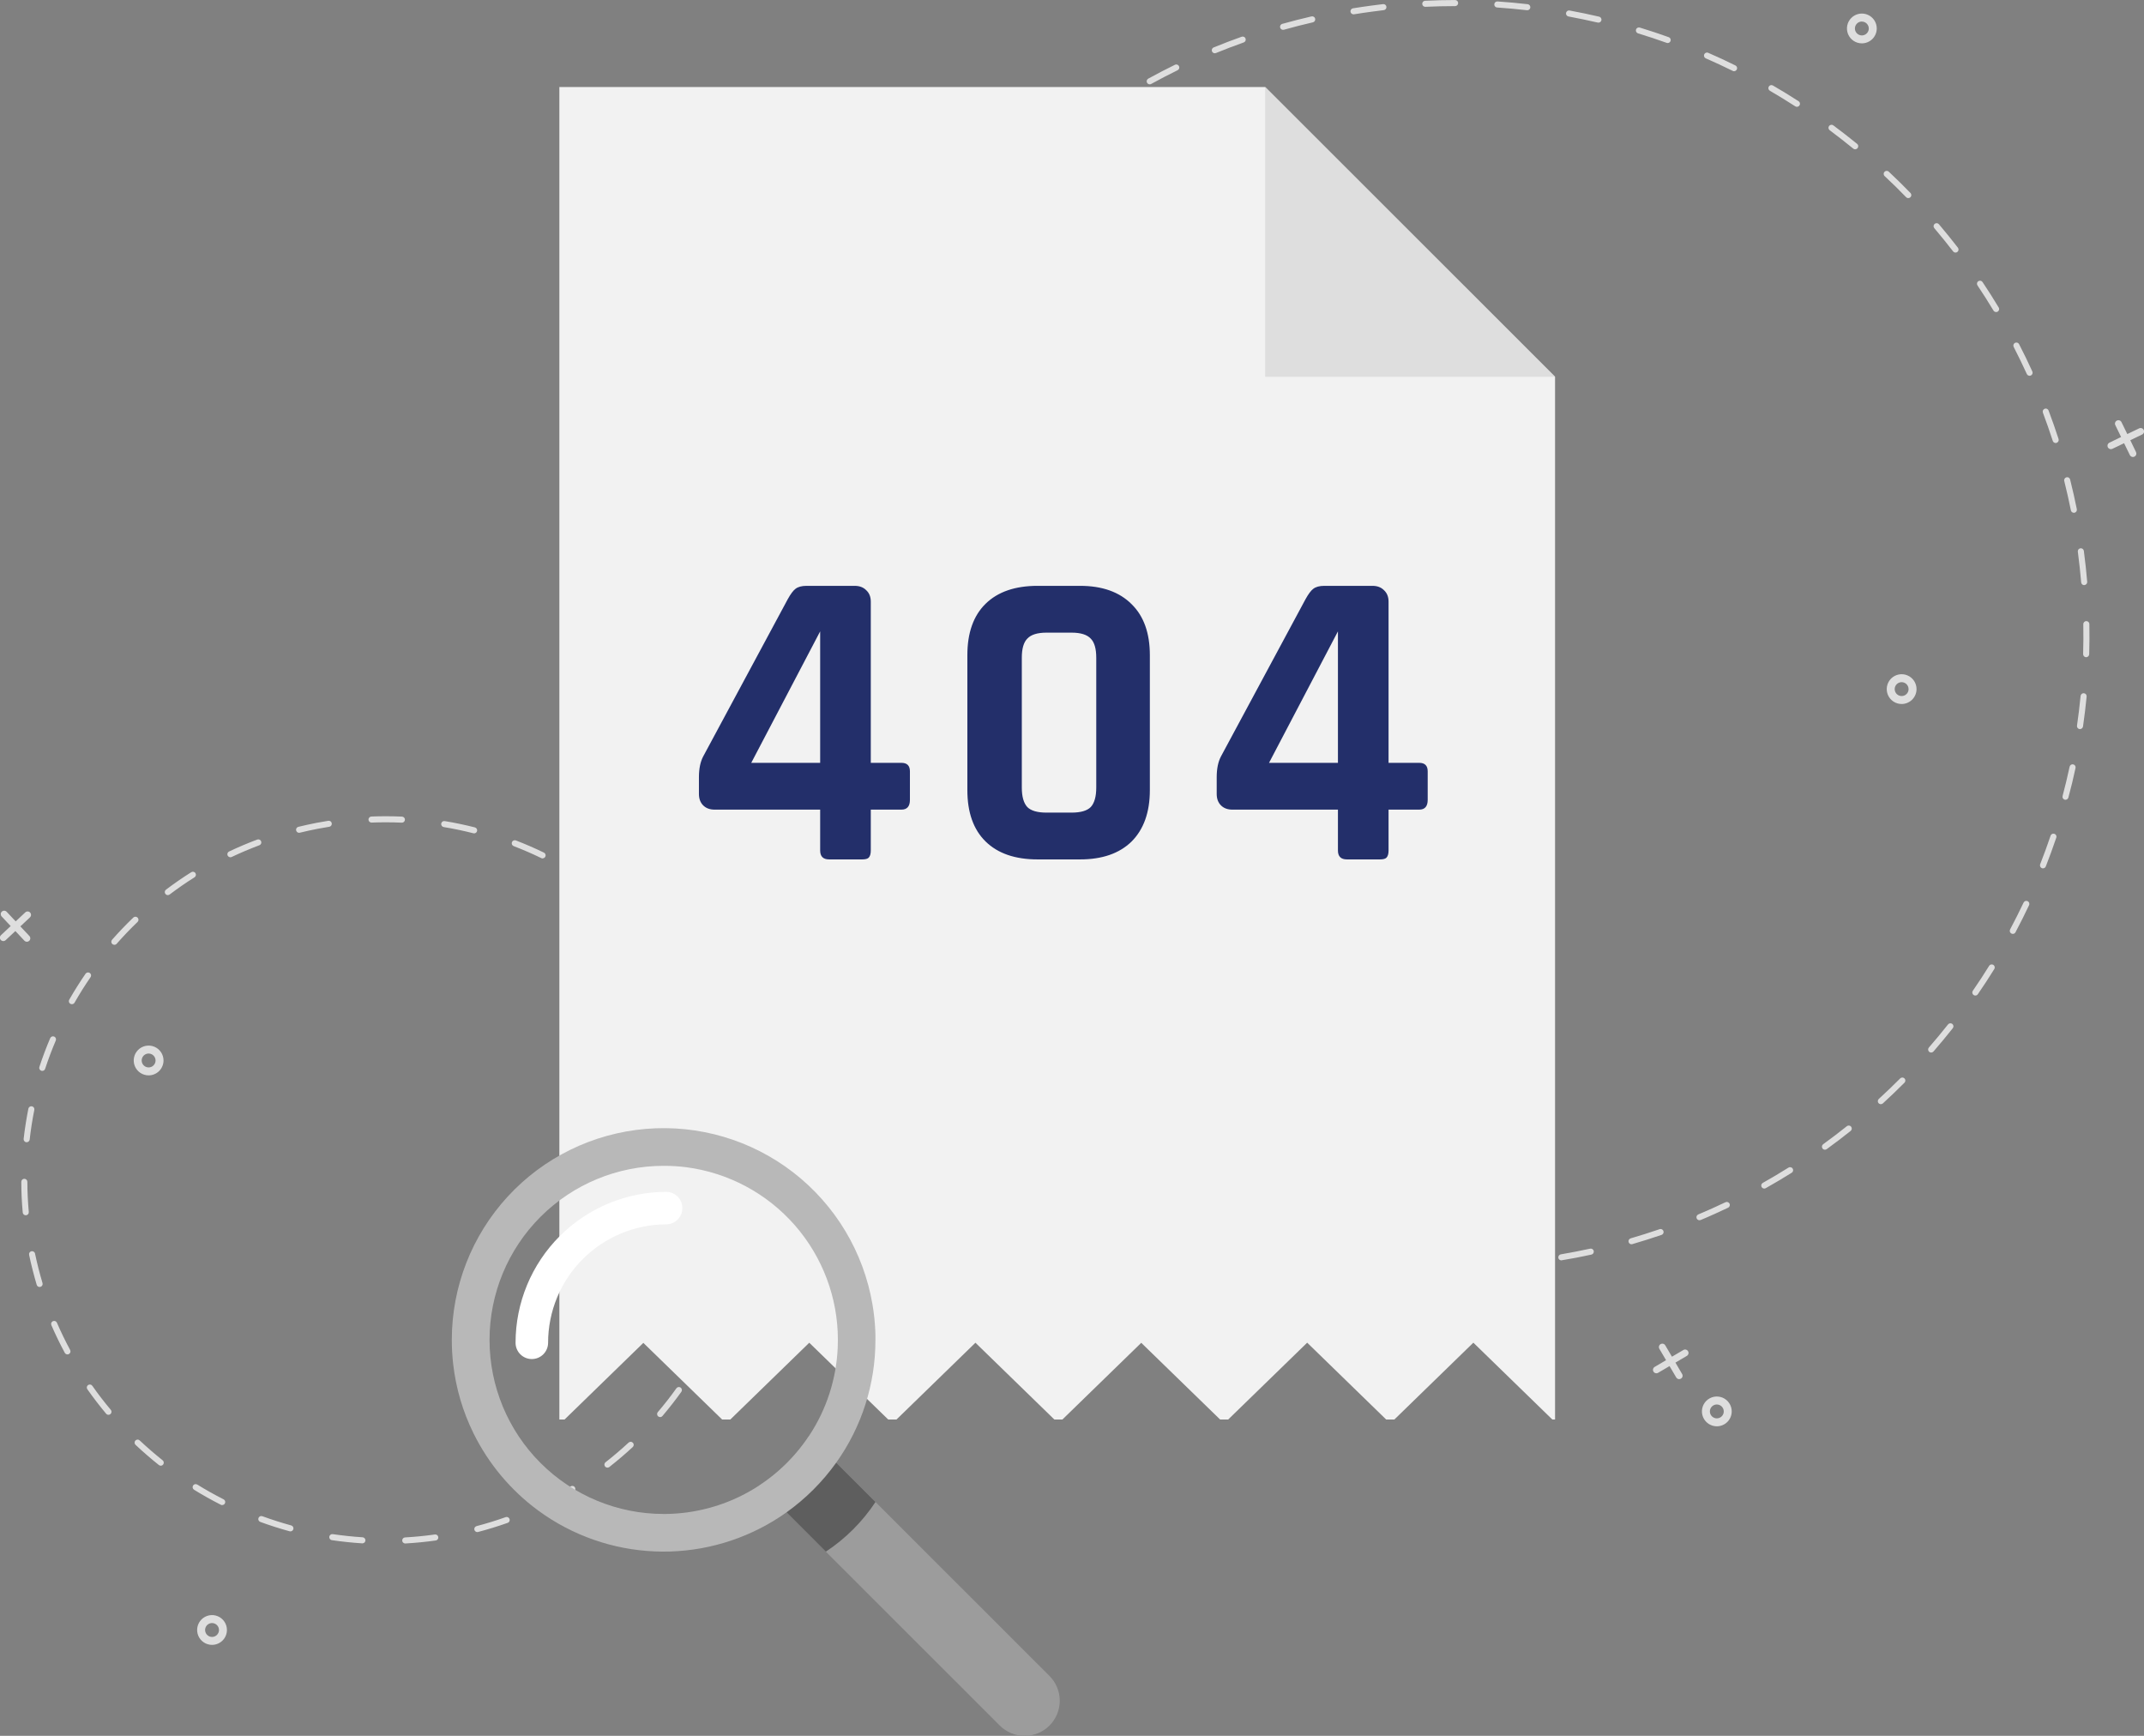 <svg width="504" height="408" viewBox="0 0 504 408" fill="none" xmlns="http://www.w3.org/2000/svg">
<rect x="0" y="0" width="504" height="408" fill="#808080" stroke="none"/>
<g clip-path="url(#clip0_4261_99959)">
<path d="M396.817 317.596C396.763 317.504 396.693 317.424 396.608 317.36C396.524 317.296 396.428 317.25 396.325 317.224C396.223 317.197 396.116 317.191 396.011 317.206C395.906 317.221 395.806 317.257 395.715 317.311L393.036 318.888L391.458 316.21C391.349 316.027 391.172 315.894 390.966 315.842C390.812 315.802 390.65 315.809 390.499 315.862C390.349 315.915 390.218 316.011 390.123 316.138C390.028 316.265 389.972 316.418 389.964 316.577C389.955 316.735 389.994 316.893 390.075 317.03L391.649 319.708L388.97 321.284C388.878 321.338 388.798 321.409 388.735 321.493C388.671 321.578 388.624 321.674 388.598 321.776C388.547 321.982 388.578 322.199 388.685 322.382C388.738 322.474 388.809 322.554 388.894 322.618C388.978 322.681 389.074 322.728 389.177 322.754C389.279 322.781 389.386 322.787 389.491 322.772C389.595 322.757 389.696 322.721 389.787 322.667L392.466 321.09L394.04 323.768C394.126 323.911 394.253 324.024 394.406 324.092C394.558 324.16 394.727 324.179 394.891 324.146C394.98 324.129 395.065 324.097 395.142 324.049C395.233 323.996 395.312 323.925 395.375 323.841C395.439 323.757 395.485 323.661 395.511 323.559C395.537 323.457 395.543 323.351 395.528 323.246C395.513 323.142 395.477 323.042 395.423 322.951L393.849 320.273L396.529 318.7C396.62 318.647 396.7 318.576 396.764 318.491C396.828 318.406 396.875 318.31 396.902 318.208C396.929 318.105 396.935 317.998 396.92 317.893C396.906 317.788 396.87 317.687 396.817 317.596Z" fill="#DEDEDE"/>
<path d="M403.581 335.245C402.888 335.245 402.211 335.039 401.635 334.655C401.059 334.27 400.61 333.723 400.345 333.083C400.08 332.444 400.01 331.74 400.145 331.06C400.281 330.381 400.614 329.757 401.104 329.268C401.594 328.778 402.218 328.445 402.898 328.309C403.577 328.174 404.282 328.244 404.922 328.509C405.562 328.774 406.109 329.222 406.494 329.798C406.879 330.374 407.084 331.051 407.084 331.744C407.083 332.672 406.714 333.562 406.057 334.218C405.4 334.875 404.51 335.244 403.581 335.245ZM403.581 330.117C403.258 330.117 402.943 330.212 402.675 330.392C402.406 330.571 402.197 330.826 402.074 331.124C401.951 331.422 401.919 331.75 401.982 332.066C402.045 332.382 402.201 332.673 402.429 332.901C402.658 333.129 402.948 333.284 403.265 333.346C403.582 333.409 403.91 333.376 404.208 333.252C404.506 333.128 404.76 332.919 404.939 332.65C405.118 332.382 405.213 332.066 405.212 331.744C405.211 331.312 405.039 330.898 404.733 330.593C404.427 330.288 404.013 330.117 403.581 330.117Z" fill="#DEDEDE"/>
<path d="M49.846 386.62C49.153 386.62 48.476 386.416 47.899 386.031C47.323 385.647 46.873 385.1 46.608 384.461C46.342 383.821 46.272 383.117 46.407 382.437C46.541 381.758 46.875 381.134 47.365 380.644C47.855 380.154 48.479 379.82 49.158 379.685C49.838 379.549 50.542 379.619 51.183 379.883C51.823 380.148 52.37 380.597 52.755 381.173C53.141 381.749 53.346 382.426 53.346 383.119C53.345 384.046 52.976 384.936 52.32 385.592C51.664 386.248 50.775 386.618 49.846 386.62ZM49.846 381.492C49.524 381.492 49.208 381.587 48.94 381.767C48.672 381.946 48.462 382.201 48.339 382.499C48.216 382.797 48.184 383.125 48.247 383.441C48.31 383.757 48.466 384.048 48.694 384.276C48.923 384.504 49.214 384.659 49.53 384.721C49.847 384.784 50.175 384.751 50.473 384.627C50.771 384.503 51.025 384.294 51.204 384.025C51.383 383.757 51.478 383.441 51.477 383.119C51.476 382.687 51.304 382.273 50.998 381.968C50.693 381.663 50.278 381.492 49.846 381.492Z" fill="#DEDEDE"/>
<path d="M437.675 10.19C436.982 10.19 436.305 9.985 435.728 9.6C435.152 9.215 434.703 8.668 434.438 8.028C434.173 7.388 434.104 6.684 434.239 6.005C434.375 5.325 434.709 4.701 435.199 4.212C435.689 3.722 436.314 3.389 436.994 3.254C437.673 3.12 438.378 3.189 439.018 3.455C439.658 3.72 440.205 4.17 440.589 4.746C440.974 5.322 441.179 6 441.178 6.692C441.177 7.62 440.808 8.51 440.151 9.166C439.494 9.822 438.603 10.19 437.675 10.19ZM437.675 5.062C437.352 5.062 437.037 5.158 436.769 5.337C436.501 5.516 436.292 5.77 436.168 6.068C436.045 6.366 436.012 6.694 436.075 7.01C436.138 7.326 436.294 7.617 436.522 7.845C436.75 8.073 437.04 8.228 437.357 8.291C437.673 8.354 438.001 8.322 438.299 8.198C438.597 8.075 438.852 7.866 439.031 7.598C439.21 7.33 439.306 7.015 439.306 6.692C439.302 6.262 439.129 5.85 438.824 5.547C438.518 5.244 438.105 5.073 437.675 5.072V5.062Z" fill="#DEDEDE"/>
<path d="M497.626 98.853C497.434 98.947 497.287 99.113 497.217 99.315C497.183 99.415 497.169 99.52 497.176 99.625C497.183 99.73 497.21 99.833 497.257 99.927L498.614 102.712L495.827 104.068C495.646 104.167 495.51 104.332 495.448 104.529C495.385 104.726 495.401 104.939 495.491 105.124C495.582 105.31 495.74 105.453 495.934 105.525C496.127 105.597 496.341 105.592 496.531 105.511L499.317 104.172L500.673 106.957C500.767 107.149 500.933 107.296 501.135 107.365C501.235 107.4 501.341 107.415 501.446 107.408C501.551 107.401 501.654 107.373 501.748 107.325C501.843 107.279 501.928 107.215 501.998 107.137C502.068 107.058 502.122 106.966 502.157 106.867C502.191 106.767 502.206 106.662 502.2 106.557C502.193 106.452 502.166 106.349 502.12 106.254L500.781 103.469L503.563 102.13C503.658 102.084 503.744 102.019 503.814 101.941C503.884 101.862 503.938 101.77 503.972 101.67C504.007 101.57 504.021 101.464 504.015 101.359C504.008 101.254 503.981 101.151 503.935 101.056C503.889 100.961 503.825 100.876 503.746 100.806C503.667 100.736 503.575 100.682 503.475 100.647C503.375 100.613 503.269 100.598 503.164 100.605C503.058 100.611 502.955 100.638 502.86 100.684L500.074 102.023L498.717 99.241C498.673 99.143 498.608 99.055 498.529 98.982C498.449 98.909 498.356 98.852 498.254 98.816C498.152 98.78 498.044 98.765 497.936 98.771C497.828 98.777 497.723 98.805 497.626 98.853Z" fill="#DEDEDE"/>
<path d="M447.027 165.471C446.334 165.471 445.656 165.266 445.08 164.881C444.504 164.497 444.055 163.95 443.79 163.31C443.525 162.67 443.456 161.966 443.591 161.287C443.726 160.608 444.06 159.984 444.549 159.494C445.039 159.005 445.664 158.671 446.343 158.536C447.023 158.401 447.727 158.47 448.367 158.735C449.007 159 449.554 159.449 449.939 160.025C450.324 160.601 450.53 161.278 450.53 161.97C450.529 162.898 450.159 163.788 449.503 164.445C448.846 165.101 447.955 165.47 447.027 165.471ZM447.027 160.34C446.704 160.34 446.389 160.436 446.12 160.615C445.852 160.794 445.643 161.048 445.52 161.346C445.396 161.644 445.364 161.972 445.427 162.288C445.49 162.604 445.645 162.895 445.873 163.123C446.101 163.351 446.392 163.506 446.708 163.569C447.025 163.632 447.353 163.6 447.651 163.476C447.949 163.353 448.203 163.144 448.383 162.876C448.562 162.608 448.657 162.292 448.657 161.97C448.657 161.538 448.484 161.124 448.179 160.818C447.873 160.513 447.459 160.341 447.027 160.34Z" fill="#DEDEDE"/>
<path d="M0.427 214.273C0.273 214.42 0.183 214.621 0.176 214.833C0.169 215.045 0.246 215.252 0.39 215.408L2.51 217.667L0.253 219.786C0.171 219.857 0.105 219.944 0.058 220.041C0.01 220.138 -0.017 220.244 -0.022 220.351C-0.028 220.459 -0.012 220.567 0.026 220.669C0.063 220.77 0.12 220.863 0.194 220.942C0.268 221.021 0.357 221.084 0.456 221.127C0.554 221.171 0.661 221.194 0.769 221.196C0.877 221.197 0.984 221.177 1.084 221.136C1.184 221.095 1.275 221.035 1.351 220.958L3.612 218.839L5.732 221.098C5.804 221.175 5.89 221.237 5.986 221.28C6.082 221.323 6.186 221.347 6.291 221.349C6.504 221.356 6.711 221.279 6.867 221.135C6.945 221.063 7.007 220.976 7.051 220.88C7.094 220.784 7.119 220.68 7.122 220.574C7.126 220.468 7.108 220.363 7.071 220.264C7.033 220.165 6.977 220.074 6.904 219.997L4.784 217.741L7.045 215.622C7.165 215.508 7.248 215.359 7.281 215.196C7.314 215.033 7.296 214.864 7.229 214.712C7.192 214.628 7.143 214.551 7.081 214.484C6.935 214.329 6.732 214.239 6.519 214.232C6.306 214.226 6.098 214.304 5.943 214.451L3.686 216.566L1.566 214.31C1.493 214.233 1.407 214.17 1.31 214.127C1.214 214.083 1.11 214.059 1.004 214.055C0.898 214.052 0.793 214.069 0.694 214.107C0.595 214.144 0.504 214.201 0.427 214.273Z" fill="#DEDEDE"/>
<path d="M34.94 252.76C34.247 252.761 33.569 252.556 32.993 252.172C32.416 251.788 31.967 251.241 31.701 250.601C31.436 249.962 31.366 249.258 31.5 248.578C31.635 247.899 31.969 247.275 32.458 246.785C32.948 246.295 33.572 245.961 34.252 245.825C34.932 245.69 35.636 245.759 36.276 246.024C36.917 246.289 37.464 246.738 37.849 247.314C38.234 247.889 38.44 248.566 38.44 249.259C38.439 250.187 38.07 251.076 37.414 251.733C36.758 252.389 35.868 252.759 34.94 252.76ZM34.94 247.629C34.617 247.628 34.302 247.723 34.033 247.902C33.764 248.081 33.555 248.335 33.431 248.633C33.307 248.931 33.274 249.259 33.337 249.575C33.399 249.892 33.554 250.182 33.782 250.411C34.01 250.639 34.301 250.795 34.617 250.858C34.934 250.921 35.262 250.889 35.56 250.765C35.858 250.642 36.113 250.433 36.292 250.165C36.472 249.897 36.568 249.582 36.568 249.259C36.567 248.828 36.395 248.414 36.09 248.109C35.785 247.803 35.372 247.631 34.94 247.629Z" fill="#DEDEDE"/>
<path d="M95.237 362.787C95.056 362.781 94.883 362.706 94.755 362.577C94.628 362.449 94.553 362.276 94.548 362.095C94.543 361.913 94.607 361.737 94.728 361.601C94.848 361.466 95.016 361.381 95.197 361.365C97.541 361.234 99.926 361 102.27 360.668C102.451 360.655 102.63 360.711 102.771 360.824C102.912 360.938 103.004 361.101 103.03 361.28C103.055 361.46 103.011 361.642 102.906 361.79C102.802 361.938 102.645 362.041 102.468 362.078C100.086 362.412 97.668 362.653 95.277 362.787H95.237ZM85.213 362.757H85.166C82.772 362.606 80.357 362.352 77.983 362.001C77.802 361.966 77.641 361.863 77.534 361.713C77.427 361.563 77.383 361.377 77.41 361.194C77.437 361.012 77.534 360.847 77.68 360.735C77.826 360.622 78.01 360.571 78.194 360.591C80.538 360.926 82.903 361.187 85.257 361.334C85.438 361.351 85.606 361.436 85.726 361.572C85.846 361.708 85.91 361.885 85.904 362.066C85.899 362.248 85.824 362.42 85.696 362.548C85.567 362.677 85.395 362.751 85.213 362.757ZM112.196 360.109C112.025 360.106 111.861 360.042 111.733 359.928C111.606 359.814 111.523 359.657 111.501 359.488C111.479 359.318 111.519 359.146 111.614 359.003C111.708 358.861 111.851 358.756 112.016 358.71C114.303 358.111 116.584 357.408 118.804 356.621C118.894 356.581 118.991 356.559 119.09 356.558C119.189 356.556 119.287 356.576 119.378 356.614C119.469 356.653 119.551 356.71 119.618 356.782C119.686 356.854 119.738 356.939 119.771 357.032C119.804 357.125 119.818 357.224 119.81 357.322C119.803 357.421 119.776 357.517 119.729 357.604C119.683 357.691 119.619 357.768 119.542 357.829C119.465 357.891 119.375 357.935 119.28 357.96C117.022 358.76 114.701 359.473 112.377 360.083C112.319 360.1 112.258 360.109 112.196 360.109ZM68.274 359.945C68.211 359.946 68.148 359.938 68.087 359.922C65.772 359.289 63.458 358.549 61.204 357.726C61.114 357.696 61.03 357.648 60.958 357.585C60.886 357.522 60.828 357.445 60.787 357.36C60.745 357.274 60.721 357.18 60.716 357.085C60.712 356.99 60.726 356.894 60.759 356.805C60.791 356.715 60.842 356.633 60.907 356.563C60.972 356.493 61.05 356.437 61.138 356.398C61.225 356.359 61.319 356.338 61.414 356.336C61.51 356.334 61.605 356.352 61.693 356.387C63.91 357.197 66.188 357.923 68.462 358.546C68.627 358.593 68.77 358.697 68.864 358.841C68.959 358.984 68.998 359.157 68.975 359.327C68.952 359.497 68.869 359.653 68.74 359.767C68.611 359.88 68.446 359.944 68.274 359.945ZM128.275 354.101C128.119 354.095 127.969 354.038 127.848 353.939C127.727 353.84 127.642 353.704 127.606 353.551C127.571 353.399 127.586 353.24 127.65 353.097C127.714 352.954 127.823 352.837 127.96 352.762C130.073 351.718 132.167 350.566 134.183 349.344C134.344 349.252 134.535 349.227 134.715 349.274C134.895 349.32 135.049 349.435 135.146 349.594C135.242 349.752 135.273 349.942 135.231 350.123C135.19 350.304 135.079 350.462 134.923 350.563C132.87 351.805 130.74 352.976 128.593 354.037C128.493 354.082 128.385 354.104 128.275 354.101ZM52.252 353.766C52.136 353.769 52.021 353.742 51.917 353.689C49.781 352.605 47.661 351.416 45.618 350.158C45.456 350.058 45.341 349.898 45.297 349.713C45.254 349.528 45.285 349.333 45.385 349.172C45.485 349.01 45.645 348.895 45.83 348.851C46.015 348.808 46.21 348.839 46.371 348.939C48.381 350.178 50.464 351.346 52.564 352.414C52.705 352.487 52.818 352.607 52.883 352.752C52.949 352.897 52.963 353.061 52.925 353.215C52.886 353.37 52.796 353.507 52.67 353.605C52.544 353.702 52.388 353.754 52.229 353.753L52.252 353.766ZM142.796 344.959C142.648 344.96 142.502 344.915 142.381 344.829C142.259 344.743 142.168 344.621 142.119 344.481C142.071 344.34 142.068 344.188 142.111 344.046C142.153 343.903 142.24 343.778 142.358 343.687C144.216 342.235 146.042 340.675 147.763 339.081C147.831 339.016 147.912 338.965 148 338.931C148.088 338.898 148.182 338.882 148.277 338.884C148.371 338.887 148.464 338.909 148.55 338.948C148.636 338.987 148.714 339.043 148.778 339.112C148.842 339.181 148.892 339.262 148.925 339.351C148.958 339.439 148.972 339.533 148.968 339.628C148.964 339.722 148.941 339.815 148.901 339.9C148.861 339.986 148.804 340.062 148.734 340.126C146.973 341.756 145.124 343.332 143.235 344.812C143.11 344.911 142.955 344.964 142.796 344.963V344.959ZM37.798 344.507C37.638 344.507 37.482 344.453 37.356 344.353C35.477 342.86 33.639 341.274 31.894 339.63C31.819 339.568 31.757 339.491 31.713 339.405C31.669 339.318 31.643 339.223 31.637 339.126C31.631 339.029 31.645 338.931 31.678 338.84C31.711 338.748 31.762 338.664 31.829 338.593C31.895 338.522 31.976 338.466 32.065 338.427C32.155 338.388 32.251 338.368 32.348 338.368C32.446 338.368 32.542 338.388 32.632 338.427C32.721 338.465 32.801 338.522 32.868 338.593C34.586 340.209 36.395 341.769 38.227 343.235C38.343 343.327 38.428 343.453 38.469 343.596C38.51 343.738 38.506 343.89 38.457 344.03C38.408 344.17 38.317 344.291 38.196 344.377C38.075 344.462 37.93 344.508 37.781 344.507H37.798ZM155.178 333.08C155.008 333.078 154.845 333.018 154.715 332.909C154.572 332.786 154.483 332.612 154.468 332.423C154.452 332.235 154.513 332.049 154.635 331.905C156.166 330.11 157.649 328.223 159.006 326.308C159.116 326.154 159.283 326.05 159.469 326.019C159.656 325.988 159.848 326.032 160.002 326.142C160.156 326.252 160.26 326.419 160.291 326.606C160.322 326.793 160.278 326.984 160.168 327.138C158.771 329.086 157.277 331.001 155.72 332.829C155.654 332.908 155.571 332.973 155.478 333.017C155.384 333.061 155.281 333.083 155.178 333.083V333.08ZM25.5 332.544C25.396 332.544 25.293 332.522 25.198 332.478C25.103 332.434 25.019 332.369 24.951 332.29C23.411 330.449 21.937 328.524 20.551 326.566C20.492 326.489 20.449 326.402 20.425 326.309C20.401 326.216 20.396 326.119 20.41 326.023C20.424 325.928 20.458 325.837 20.509 325.755C20.559 325.673 20.626 325.603 20.705 325.547C20.784 325.492 20.873 325.453 20.967 325.433C21.061 325.413 21.158 325.412 21.253 325.43C21.347 325.449 21.437 325.487 21.517 325.541C21.596 325.595 21.664 325.664 21.716 325.746C23.056 327.67 24.529 329.565 26.043 331.372C26.13 331.476 26.186 331.602 26.204 331.737C26.222 331.871 26.201 332.008 26.144 332.13C26.087 332.253 25.997 332.358 25.883 332.431C25.768 332.504 25.636 332.543 25.5 332.544ZM164.927 318.96C164.803 318.96 164.681 318.927 164.574 318.866C164.466 318.804 164.377 318.716 164.314 318.609C164.251 318.502 164.216 318.381 164.214 318.258C164.212 318.134 164.241 318.012 164.3 317.903C165.439 315.837 166.504 313.699 167.462 311.543C167.543 311.377 167.685 311.249 167.859 311.185C168.033 311.122 168.224 311.129 168.393 311.204C168.562 311.279 168.695 311.417 168.764 311.588C168.834 311.759 168.834 311.951 168.765 312.122C167.79 314.311 166.708 316.473 165.55 318.586C165.489 318.698 165.399 318.793 165.29 318.859C165.18 318.925 165.055 318.96 164.927 318.96ZM15.859 318.348C15.73 318.348 15.603 318.312 15.492 318.247C15.382 318.181 15.291 318.086 15.229 317.973C14.094 315.861 13.032 313.675 12.078 311.476C12.039 311.39 12.018 311.297 12.015 311.202C12.013 311.108 12.029 311.014 12.063 310.926C12.098 310.838 12.149 310.757 12.215 310.689C12.28 310.621 12.359 310.567 12.445 310.53C12.532 310.492 12.626 310.472 12.72 310.471C12.815 310.47 12.908 310.488 12.996 310.523C13.084 310.558 13.163 310.611 13.23 310.677C13.297 310.744 13.351 310.823 13.387 310.91C14.325 313.073 15.366 315.222 16.485 317.297C16.53 317.379 16.558 317.469 16.567 317.562C16.577 317.655 16.568 317.749 16.541 317.839C16.515 317.928 16.47 318.012 16.411 318.084C16.352 318.157 16.279 318.217 16.197 318.261C16.095 318.318 15.979 318.348 15.862 318.348H15.859ZM171.648 303.168C171.576 303.168 171.505 303.157 171.437 303.134C171.256 303.079 171.105 302.954 171.017 302.787C170.928 302.62 170.91 302.425 170.965 302.244C171.665 299.991 172.278 297.681 172.783 295.379C172.803 295.287 172.841 295.201 172.895 295.124C172.948 295.048 173.016 294.982 173.095 294.932C173.173 294.882 173.261 294.847 173.353 294.831C173.445 294.814 173.539 294.816 173.631 294.836C173.722 294.856 173.808 294.894 173.885 294.947C173.962 295.001 174.027 295.069 174.077 295.147C174.128 295.226 174.162 295.314 174.179 295.406C174.195 295.498 174.193 295.592 174.173 295.683C173.661 298.026 173.038 300.369 172.328 302.666C172.283 302.81 172.193 302.937 172.072 303.027C171.95 303.117 171.803 303.167 171.651 303.168H171.648ZM9.298 302.498C9.147 302.496 9 302.445 8.88 302.354C8.759 302.262 8.671 302.135 8.628 301.99C7.958 299.7 7.345 297.347 6.853 294.994C6.827 294.899 6.82 294.801 6.833 294.704C6.846 294.607 6.879 294.514 6.93 294.431C6.98 294.347 7.048 294.275 7.128 294.218C7.207 294.162 7.298 294.122 7.394 294.102C7.489 294.082 7.588 294.082 7.684 294.102C7.78 294.122 7.87 294.161 7.95 294.217C8.03 294.273 8.098 294.346 8.149 294.429C8.2 294.513 8.233 294.606 8.246 294.702C8.732 297.015 9.321 299.328 9.995 301.581C10.022 301.671 10.031 301.765 10.022 301.858C10.012 301.951 9.985 302.042 9.94 302.124C9.895 302.207 9.835 302.28 9.762 302.339C9.689 302.398 9.606 302.442 9.516 302.468C9.446 302.487 9.373 302.495 9.301 302.492L9.298 302.498ZM175.047 286.344H174.974C174.785 286.326 174.612 286.234 174.491 286.089C174.371 285.943 174.313 285.756 174.331 285.567C174.562 283.224 174.689 280.838 174.719 278.478C174.712 278.38 174.726 278.282 174.759 278.19C174.791 278.098 174.843 278.014 174.909 277.942C174.976 277.871 175.057 277.814 175.147 277.775C175.236 277.736 175.333 277.716 175.431 277.716C175.529 277.716 175.625 277.736 175.715 277.775C175.805 277.814 175.885 277.871 175.952 277.942C176.019 278.014 176.07 278.098 176.103 278.19C176.136 278.282 176.149 278.38 176.143 278.478C176.116 280.878 175.982 283.301 175.751 285.688C175.737 285.866 175.657 286.032 175.527 286.153C175.397 286.275 175.226 286.343 175.047 286.344ZM6.053 285.644C5.875 285.644 5.704 285.578 5.573 285.459C5.441 285.339 5.359 285.175 5.343 284.998C5.125 282.605 5.008 280.178 5.008 277.785C5.007 277.691 5.025 277.599 5.061 277.512C5.096 277.425 5.148 277.346 5.214 277.28C5.28 277.213 5.359 277.16 5.445 277.124C5.531 277.088 5.624 277.069 5.718 277.069C5.906 277.069 6.086 277.143 6.22 277.275C6.353 277.407 6.429 277.587 6.431 277.775C6.431 280.118 6.558 282.518 6.766 284.868C6.775 284.961 6.765 285.055 6.737 285.145C6.709 285.234 6.664 285.317 6.604 285.389C6.544 285.461 6.47 285.52 6.387 285.563C6.304 285.607 6.213 285.633 6.12 285.641L6.053 285.644ZM174.974 269.182C174.798 269.182 174.629 269.116 174.499 268.999C174.369 268.882 174.286 268.721 174.267 268.546C174.016 266.203 173.664 263.86 173.219 261.517L173.199 261.427C173.169 261.244 173.212 261.057 173.318 260.905C173.425 260.753 173.586 260.649 173.767 260.614C173.949 260.578 174.138 260.615 174.293 260.716C174.448 260.817 174.557 260.975 174.599 261.155L174.619 261.249C175.071 263.592 175.429 266.012 175.684 268.389C175.694 268.482 175.686 268.576 175.659 268.666C175.633 268.756 175.589 268.84 175.531 268.914C175.472 268.987 175.399 269.047 175.317 269.092C175.234 269.137 175.144 269.166 175.051 269.176L174.974 269.182ZM6.267 268.476H6.183C5.995 268.454 5.824 268.359 5.707 268.211C5.589 268.062 5.535 267.874 5.557 267.686C5.828 265.306 6.207 262.906 6.679 260.553C6.725 260.376 6.836 260.224 6.991 260.127C7.146 260.03 7.332 259.996 7.511 260.032C7.689 260.068 7.848 260.172 7.953 260.321C8.058 260.47 8.102 260.654 8.076 260.834C7.61 263.147 7.238 265.52 6.974 267.863C6.948 268.036 6.861 268.194 6.728 268.306C6.595 268.419 6.425 268.479 6.25 268.476H6.267ZM171.427 252.298C171.277 252.296 171.132 252.246 171.012 252.157C170.892 252.067 170.803 251.942 170.757 251.8C170.044 249.55 169.223 247.307 168.323 245.132C168.279 245.044 168.255 244.949 168.25 244.851C168.246 244.754 168.261 244.656 168.296 244.565C168.33 244.474 168.383 244.391 168.451 244.321C168.519 244.251 168.601 244.195 168.691 244.158C168.781 244.121 168.878 244.103 168.976 244.104C169.073 244.106 169.17 244.128 169.258 244.168C169.347 244.209 169.427 244.267 169.492 244.339C169.558 244.412 169.608 244.497 169.639 244.589C170.556 246.802 171.39 249.082 172.117 251.368C172.151 251.474 172.16 251.587 172.142 251.697C172.125 251.807 172.082 251.911 172.017 252.002C171.952 252.092 171.866 252.166 171.767 252.218C171.668 252.269 171.559 252.297 171.447 252.298H171.427ZM9.934 251.709C9.859 251.71 9.785 251.698 9.713 251.676C9.624 251.647 9.542 251.6 9.47 251.539C9.399 251.478 9.341 251.403 9.299 251.32C9.256 251.236 9.231 251.145 9.224 251.052C9.217 250.958 9.228 250.864 9.258 250.775C10.005 248.499 10.862 246.226 11.8 244.017C11.874 243.843 12.014 243.706 12.19 243.635C12.365 243.564 12.562 243.566 12.736 243.64C12.91 243.715 13.047 243.855 13.118 244.03C13.189 244.206 13.187 244.402 13.112 244.576C12.188 246.745 11.348 248.981 10.611 251.22C10.564 251.366 10.471 251.492 10.346 251.58C10.221 251.668 10.07 251.714 9.917 251.709H9.934ZM164.592 236.559C164.465 236.559 164.341 236.526 164.232 236.461C164.123 236.397 164.033 236.305 163.972 236.194C162.817 234.142 161.558 232.111 160.235 230.169C160.14 230.013 160.108 229.826 160.147 229.647C160.186 229.468 160.292 229.311 160.443 229.209C160.595 229.106 160.78 229.065 160.961 229.095C161.141 229.125 161.303 229.223 161.414 229.369C162.753 231.354 164.039 233.419 165.215 235.508C165.275 235.617 165.307 235.739 165.305 235.864C165.304 235.988 165.27 236.11 165.207 236.217C165.144 236.324 165.054 236.413 164.946 236.475C164.838 236.537 164.716 236.569 164.592 236.569V236.559ZM16.9 236.03C16.775 236.031 16.652 235.999 16.544 235.937C16.435 235.875 16.345 235.786 16.282 235.677C16.219 235.569 16.186 235.447 16.186 235.322C16.185 235.197 16.218 235.074 16.281 234.966C17.47 232.884 18.766 230.829 20.125 228.854C20.235 228.705 20.398 228.604 20.581 228.573C20.764 228.542 20.951 228.584 21.104 228.688C21.256 228.793 21.362 228.953 21.399 229.134C21.436 229.316 21.401 229.504 21.301 229.66C19.961 231.602 18.689 233.627 17.516 235.686C17.453 235.792 17.363 235.88 17.255 235.94C17.146 236.001 17.024 236.032 16.9 236.03ZM154.699 222.537C154.596 222.537 154.495 222.515 154.402 222.472C154.309 222.43 154.226 222.367 154.16 222.289C152.616 220.512 150.975 218.775 149.28 217.131C149.166 216.995 149.107 216.82 149.115 216.642C149.123 216.465 149.198 216.296 149.323 216.17C149.449 216.045 149.618 215.97 149.796 215.962C149.974 215.954 150.148 216.013 150.285 216.127C152.006 217.801 153.674 219.565 155.248 221.372C155.337 221.476 155.394 221.603 155.413 221.738C155.432 221.873 155.412 222.011 155.355 222.135C155.299 222.259 155.208 222.364 155.093 222.439C154.979 222.513 154.845 222.553 154.709 222.554L154.699 222.537ZM26.877 222.069C26.703 222.068 26.536 222.005 26.405 221.891C26.264 221.766 26.179 221.59 26.167 221.402C26.155 221.214 26.217 221.029 26.341 220.887C27.925 219.086 29.606 217.332 31.334 215.672C31.47 215.539 31.654 215.465 31.844 215.467C32.034 215.469 32.216 215.546 32.349 215.682C32.482 215.818 32.556 216.001 32.554 216.191C32.552 216.381 32.475 216.563 32.339 216.696C30.638 218.33 28.99 220.043 27.43 221.828C27.361 221.907 27.275 221.971 27.179 222.014C27.083 222.056 26.979 222.077 26.874 222.075L26.877 222.069ZM142.19 210.785C142.034 210.785 141.882 210.733 141.758 210.637C139.886 209.205 137.927 207.832 135.941 206.56C135.792 206.454 135.689 206.294 135.654 206.115C135.62 205.935 135.655 205.748 135.754 205.594C135.854 205.44 136.008 205.33 136.186 205.287C136.364 205.243 136.552 205.27 136.711 205.362C138.721 206.654 140.73 208.04 142.626 209.506C142.744 209.597 142.831 209.722 142.874 209.865C142.917 210.008 142.915 210.16 142.867 210.301C142.819 210.442 142.727 210.565 142.606 210.652C142.485 210.738 142.339 210.785 142.19 210.785ZM39.449 210.393C39.3 210.393 39.154 210.346 39.033 210.258C38.912 210.171 38.821 210.048 38.774 209.906C38.726 209.764 38.725 209.611 38.769 209.469C38.813 209.326 38.901 209.201 39.02 209.111C40.933 207.665 42.932 206.282 44.962 205.004C45.122 204.903 45.316 204.87 45.5 204.912C45.685 204.954 45.845 205.068 45.946 205.228C46.047 205.388 46.08 205.582 46.038 205.767C45.996 205.951 45.882 206.111 45.722 206.212C43.712 207.467 41.763 208.826 39.881 210.246C39.757 210.342 39.603 210.394 39.446 210.393H39.449ZM127.578 201.774C127.471 201.773 127.364 201.749 127.267 201.703C125.147 200.672 122.953 199.722 120.753 198.875C120.665 198.841 120.585 198.791 120.516 198.726C120.448 198.661 120.393 198.584 120.355 198.498C120.316 198.412 120.295 198.319 120.293 198.225C120.29 198.131 120.306 198.037 120.34 197.949C120.373 197.861 120.424 197.781 120.489 197.713C120.553 197.644 120.631 197.589 120.717 197.551C120.803 197.513 120.896 197.491 120.99 197.489C121.084 197.486 121.178 197.502 121.265 197.536C123.503 198.399 125.733 199.367 127.89 200.415C128.027 200.489 128.136 200.607 128.2 200.749C128.264 200.891 128.28 201.051 128.244 201.203C128.209 201.355 128.125 201.491 128.004 201.59C127.884 201.69 127.734 201.747 127.578 201.754V201.774ZM54.128 201.492C53.972 201.485 53.823 201.428 53.703 201.328C53.584 201.228 53.5 201.092 53.465 200.94C53.43 200.788 53.446 200.629 53.51 200.487C53.574 200.345 53.683 200.228 53.82 200.154C55.986 199.126 58.224 198.179 60.471 197.335C60.559 197.302 60.652 197.287 60.746 197.291C60.84 197.294 60.932 197.316 61.018 197.355C61.103 197.394 61.18 197.449 61.244 197.518C61.308 197.587 61.357 197.667 61.39 197.755C61.423 197.843 61.438 197.937 61.435 198.03C61.431 198.124 61.409 198.216 61.37 198.302C61.331 198.387 61.276 198.464 61.207 198.528C61.139 198.592 61.058 198.641 60.97 198.674C58.763 199.501 56.562 200.431 54.433 201.442C54.335 201.481 54.23 201.498 54.124 201.492H54.128ZM111.453 195.879C111.394 195.878 111.336 195.87 111.279 195.856C108.991 195.273 106.654 194.784 104.326 194.399C104.232 194.387 104.14 194.355 104.058 194.306C103.976 194.258 103.904 194.193 103.848 194.116C103.791 194.039 103.75 193.952 103.728 193.859C103.706 193.766 103.702 193.67 103.718 193.576C103.734 193.481 103.768 193.391 103.819 193.311C103.871 193.23 103.937 193.161 104.016 193.106C104.095 193.052 104.183 193.014 104.277 192.995C104.37 192.975 104.467 192.975 104.561 192.994C106.925 193.385 109.303 193.884 111.63 194.473C111.721 194.496 111.807 194.537 111.882 194.593C111.957 194.649 112.02 194.719 112.068 194.8C112.116 194.88 112.147 194.969 112.161 195.062C112.174 195.155 112.169 195.249 112.146 195.34C112.106 195.494 112.016 195.631 111.89 195.728C111.764 195.826 111.609 195.879 111.45 195.879H111.453ZM70.3 195.745C70.128 195.743 69.962 195.678 69.834 195.563C69.705 195.447 69.623 195.289 69.602 195.118C69.582 194.947 69.624 194.774 69.72 194.632C69.817 194.489 69.963 194.386 70.129 194.343C71.546 194.008 72.996 193.673 74.433 193.402C75.354 193.225 76.288 193.067 77.213 192.917C77.394 192.898 77.575 192.95 77.72 193.061C77.864 193.172 77.96 193.334 77.989 193.514C78.018 193.693 77.977 193.877 77.874 194.028C77.771 194.178 77.615 194.284 77.437 194.322C76.526 194.466 75.608 194.627 74.704 194.801C73.287 195.072 71.864 195.384 70.471 195.725C70.414 195.739 70.356 195.745 70.297 195.745H70.3ZM94.467 193.362H94.433C93.184 193.308 91.918 193.278 90.672 193.278C89.564 193.278 88.439 193.302 87.323 193.345C87.141 193.342 86.967 193.27 86.836 193.142C86.706 193.015 86.629 192.843 86.622 192.661C86.614 192.479 86.677 192.301 86.797 192.163C86.917 192.026 87.085 191.94 87.266 191.922C88.395 191.876 89.537 191.855 90.666 191.855C91.935 191.855 93.221 191.882 94.49 191.939C94.679 191.943 94.859 192.022 94.99 192.159C95.121 192.295 95.192 192.478 95.188 192.667C95.184 192.856 95.106 193.036 94.969 193.167C94.832 193.298 94.649 193.369 94.46 193.365L94.467 193.362Z" fill="#DEDEDE"/>
<path d="M351.43 298.078L350.201 298.152C350.015 298.157 349.835 298.09 349.698 297.966C349.561 297.841 349.479 297.667 349.467 297.482C349.456 297.298 349.517 297.116 349.638 296.975C349.758 296.834 349.929 296.746 350.114 296.729C352.458 296.598 354.802 296.394 357.126 296.167C357.22 296.157 357.314 296.166 357.404 296.192C357.494 296.219 357.577 296.263 357.65 296.322C357.723 296.381 357.783 296.454 357.828 296.537C357.872 296.619 357.9 296.709 357.91 296.803C357.92 296.896 357.911 296.99 357.884 297.08C357.857 297.17 357.813 297.253 357.754 297.326C357.695 297.399 357.622 297.459 357.54 297.504C357.457 297.548 357.367 297.576 357.274 297.586C355.345 297.787 353.375 297.951 351.43 298.078ZM340.314 298.383H340.261C337.916 298.359 335.515 298.279 333.164 298.142C332.981 298.124 332.811 298.036 332.691 297.896C332.571 297.757 332.51 297.576 332.52 297.392C332.53 297.208 332.612 297.035 332.747 296.909C332.882 296.784 333.06 296.716 333.245 296.719C335.589 296.856 337.933 296.936 340.278 296.96C340.459 296.967 340.631 297.042 340.758 297.171C340.886 297.3 340.959 297.473 340.964 297.654C340.968 297.835 340.904 298.011 340.783 298.147C340.663 298.282 340.495 298.366 340.314 298.383ZM367.06 296.244C366.88 296.251 366.704 296.19 366.567 296.073C366.43 295.957 366.342 295.792 366.321 295.613C366.301 295.435 366.348 295.255 366.455 295.11C366.561 294.964 366.719 294.865 366.895 294.831C369.2 294.436 371.524 293.984 373.798 293.492C373.983 293.451 374.176 293.485 374.335 293.587C374.495 293.689 374.608 293.85 374.648 294.034C374.689 294.219 374.655 294.412 374.553 294.572C374.452 294.731 374.291 294.844 374.106 294.885C371.809 295.387 369.461 295.845 367.133 296.224C367.11 296.234 367.085 296.24 367.06 296.244ZM323.398 297.248C323.353 297.253 323.307 297.253 323.261 297.248C320.917 296.953 318.573 296.602 316.228 296.197C316.042 296.164 315.876 296.059 315.767 295.905C315.658 295.75 315.615 295.558 315.647 295.372C315.68 295.185 315.785 295.019 315.94 294.91C316.094 294.801 316.286 294.758 316.473 294.791C318.77 295.193 321.111 295.544 323.429 295.835C323.602 295.86 323.76 295.948 323.872 296.082C323.985 296.216 324.045 296.386 324.04 296.561C324.035 296.736 323.965 296.903 323.845 297.03C323.725 297.157 323.563 297.236 323.388 297.251L323.398 297.248ZM383.587 292.458C383.41 292.473 383.234 292.421 383.093 292.313C382.953 292.205 382.858 292.048 382.827 291.873C382.796 291.699 382.832 291.519 382.928 291.369C383.023 291.22 383.171 291.111 383.342 291.065C385.583 290.413 387.84 289.7 390.04 288.943C390.131 288.9 390.23 288.876 390.331 288.873C390.431 288.87 390.531 288.889 390.624 288.928C390.717 288.966 390.801 289.024 390.87 289.098C390.939 289.171 390.991 289.258 391.024 289.353C391.057 289.448 391.069 289.549 391.06 289.649C391.051 289.75 391.021 289.847 390.972 289.934C390.923 290.022 390.855 290.099 390.774 290.158C390.694 290.218 390.601 290.26 390.503 290.282C388.276 291.045 385.995 291.765 383.731 292.421C383.684 292.437 383.636 292.447 383.587 292.451V292.458ZM306.707 294.172C306.635 294.178 306.562 294.171 306.493 294.152C304.202 293.592 301.888 292.97 299.624 292.297C299.53 292.274 299.442 292.232 299.365 292.174C299.289 292.116 299.224 292.043 299.176 291.959C299.129 291.876 299.098 291.783 299.087 291.687C299.076 291.592 299.084 291.495 299.112 291.402C299.139 291.31 299.185 291.224 299.246 291.15C299.308 291.076 299.384 291.015 299.47 290.971C299.555 290.927 299.649 290.901 299.745 290.894C299.841 290.887 299.938 290.9 300.029 290.931C302.273 291.601 304.56 292.213 306.831 292.769C306.995 292.811 307.14 292.909 307.238 293.047C307.336 293.186 307.382 293.354 307.367 293.523C307.352 293.692 307.278 293.85 307.157 293.969C307.036 294.088 306.876 294.16 306.707 294.172ZM399.572 286.807C399.401 286.825 399.23 286.781 399.089 286.682C398.949 286.583 398.849 286.437 398.808 286.271C398.768 286.104 398.788 285.928 398.867 285.776C398.946 285.624 399.077 285.505 399.237 285.442C401.39 284.538 403.55 283.567 405.657 282.563C405.826 282.494 406.015 282.491 406.185 282.557C406.355 282.623 406.494 282.751 406.572 282.916C406.651 283.08 406.663 283.269 406.607 283.442C406.551 283.616 406.43 283.761 406.27 283.848C404.143 284.853 401.963 285.857 399.79 286.754C399.72 286.781 399.646 286.796 399.572 286.801V286.807ZM290.474 289.197C290.374 289.204 290.273 289.19 290.18 289.154C287.969 288.334 285.745 287.45 283.572 286.526C283.398 286.452 283.26 286.312 283.19 286.137C283.119 285.961 283.121 285.765 283.195 285.591C283.269 285.417 283.41 285.279 283.585 285.209C283.761 285.138 283.957 285.14 284.131 285.214C286.285 286.131 288.485 287.008 290.675 287.818C290.828 287.875 290.956 287.983 291.039 288.123C291.122 288.263 291.155 288.428 291.131 288.589C291.108 288.75 291.03 288.898 290.91 289.009C290.791 289.12 290.637 289.186 290.474 289.197ZM414.793 279.366C414.63 279.38 414.467 279.336 414.332 279.244C414.196 279.151 414.097 279.015 414.051 278.857C414.004 278.7 414.014 278.532 414.077 278.381C414.14 278.23 414.253 278.105 414.398 278.027C416.427 276.886 418.457 275.684 420.426 274.442C420.505 274.393 420.594 274.359 420.686 274.343C420.779 274.327 420.873 274.33 420.965 274.351C421.056 274.372 421.143 274.41 421.219 274.464C421.296 274.519 421.361 274.587 421.411 274.667C421.461 274.746 421.494 274.834 421.51 274.927C421.526 275.019 421.523 275.114 421.502 275.205C421.482 275.297 421.443 275.383 421.389 275.459C421.335 275.536 421.266 275.601 421.186 275.651C419.177 276.899 417.141 278.118 415.091 279.269C415 279.321 414.898 279.352 414.793 279.36V279.366ZM274.921 282.402C274.794 282.409 274.667 282.383 274.553 282.325C272.45 281.261 270.343 280.13 268.294 278.978C268.14 278.88 268.029 278.726 267.985 278.549C267.941 278.371 267.967 278.184 268.057 278.025C268.147 277.866 268.295 277.748 268.47 277.695C268.645 277.642 268.834 277.658 268.997 277.74C271.03 278.894 273.116 280.012 275.199 281.087C275.335 281.16 275.444 281.274 275.509 281.414C275.574 281.553 275.592 281.71 275.561 281.86C275.53 282.011 275.45 282.147 275.335 282.249C275.22 282.351 275.075 282.413 274.921 282.426V282.402ZM429.05 270.238C428.93 270.245 428.81 270.221 428.701 270.17C428.592 270.118 428.498 270.041 428.427 269.944C428.371 269.867 428.33 269.781 428.308 269.689C428.286 269.597 428.282 269.501 428.297 269.408C428.312 269.314 428.345 269.225 428.395 269.144C428.445 269.064 428.51 268.994 428.588 268.939C430.473 267.57 432.355 266.141 434.177 264.685C434.326 264.578 434.509 264.533 434.69 264.558C434.871 264.582 435.036 264.676 435.15 264.818C435.264 264.961 435.32 265.142 435.304 265.324C435.289 265.506 435.204 265.675 435.068 265.796C433.229 267.266 431.331 268.712 429.422 270.091C429.314 270.172 429.185 270.221 429.05 270.231V270.238ZM260.259 273.887C260.104 273.896 259.951 273.855 259.821 273.77C257.852 272.471 255.889 271.092 253.983 269.719C253.845 269.603 253.756 269.438 253.734 269.259C253.713 269.079 253.76 268.898 253.867 268.753C253.974 268.607 254.132 268.507 254.31 268.473C254.487 268.44 254.671 268.475 254.824 268.571C256.709 269.944 258.655 271.296 260.604 272.588C260.728 272.67 260.823 272.788 260.877 272.926C260.93 273.065 260.939 273.216 260.902 273.36C260.865 273.504 260.785 273.632 260.671 273.728C260.558 273.823 260.417 273.881 260.27 273.893L260.259 273.887ZM442.188 259.533C442.04 259.544 441.893 259.508 441.767 259.431C441.641 259.354 441.542 259.239 441.484 259.103C441.426 258.967 441.412 258.817 441.444 258.672C441.476 258.528 441.552 258.397 441.662 258.298C443.38 256.722 445.088 255.085 446.733 253.431C446.869 253.317 447.044 253.258 447.222 253.267C447.4 253.275 447.568 253.349 447.694 253.475C447.82 253.6 447.894 253.769 447.902 253.947C447.91 254.124 447.851 254.299 447.737 254.435C446.063 256.109 444.355 257.759 442.617 259.349C442.496 259.456 442.342 259.519 442.181 259.527L442.188 259.533ZM246.642 263.758C246.46 263.768 246.281 263.709 246.14 263.594C244.335 262.081 242.537 260.507 240.805 258.907C240.73 258.846 240.669 258.77 240.624 258.683C240.58 258.597 240.553 258.503 240.546 258.406C240.54 258.309 240.553 258.212 240.585 258.121C240.617 258.029 240.667 257.945 240.733 257.874C240.799 257.803 240.878 257.745 240.967 257.706C241.056 257.666 241.151 257.645 241.248 257.644C241.345 257.642 241.442 257.661 241.531 257.698C241.621 257.735 241.702 257.79 241.77 257.86C243.488 259.44 245.266 261 247.054 262.496C247.199 262.617 247.289 262.791 247.306 262.979C247.323 263.167 247.265 263.354 247.145 263.5C247.083 263.575 247.007 263.637 246.92 263.681C246.834 263.726 246.739 263.752 246.642 263.758ZM454.013 247.396C453.92 247.403 453.827 247.391 453.738 247.361C453.649 247.331 453.568 247.284 453.498 247.222C453.355 247.098 453.268 246.923 453.255 246.734C453.242 246.546 453.304 246.36 453.427 246.218C454.961 244.457 456.472 242.636 457.918 240.805C457.975 240.728 458.047 240.663 458.129 240.614C458.211 240.565 458.303 240.533 458.398 240.521C458.493 240.508 458.589 240.514 458.682 240.54C458.774 240.565 458.86 240.609 458.936 240.668C459.011 240.727 459.073 240.801 459.119 240.885C459.165 240.969 459.194 241.062 459.203 241.157C459.213 241.252 459.203 241.348 459.174 241.44C459.146 241.531 459.099 241.616 459.037 241.689C457.577 243.536 456.053 245.371 454.506 247.152C454.381 247.294 454.206 247.382 454.017 247.396H454.013ZM234.278 252.166C234.174 252.173 234.069 252.156 233.972 252.118C233.875 252.08 233.787 252.021 233.715 251.945C232.091 250.238 230.487 248.47 228.946 246.693C228.885 246.622 228.838 246.54 228.808 246.451C228.779 246.362 228.767 246.269 228.774 246.175C228.78 246.082 228.805 245.991 228.847 245.907C228.889 245.823 228.947 245.748 229.018 245.687C229.089 245.626 229.171 245.579 229.26 245.549C229.349 245.52 229.443 245.508 229.536 245.515C229.63 245.521 229.721 245.547 229.805 245.588C229.889 245.63 229.963 245.688 230.025 245.759C231.552 247.523 233.139 249.274 234.75 250.964C234.843 251.063 234.906 251.185 234.932 251.318C234.958 251.451 234.946 251.589 234.896 251.715C234.846 251.841 234.762 251.95 234.652 252.03C234.543 252.11 234.413 252.157 234.278 252.166ZM464.399 233.997C464.239 234.009 464.081 233.965 463.95 233.873C463.871 233.82 463.803 233.751 463.751 233.672C463.699 233.592 463.663 233.503 463.646 233.409C463.629 233.316 463.631 233.22 463.651 233.127C463.672 233.034 463.711 232.946 463.766 232.869C465.105 230.947 466.385 228.966 467.617 226.981C467.722 226.831 467.88 226.728 468.059 226.691C468.238 226.655 468.424 226.688 468.578 226.785C468.733 226.881 468.845 227.033 468.891 227.21C468.938 227.386 468.914 227.574 468.826 227.734C467.584 229.742 466.278 231.751 464.941 233.679C464.882 233.769 464.802 233.845 464.709 233.9C464.615 233.955 464.51 233.988 464.402 233.997H464.399ZM223.317 239.249C223.199 239.256 223.08 239.235 222.973 239.186C222.865 239.137 222.772 239.062 222.7 238.967C221.284 237.09 219.89 235.155 218.564 233.21C218.504 233.133 218.461 233.045 218.437 232.951C218.412 232.857 218.408 232.758 218.423 232.662C218.438 232.566 218.472 232.474 218.524 232.392C218.576 232.31 218.644 232.239 218.725 232.184C218.805 232.129 218.896 232.091 218.992 232.072C219.087 232.054 219.185 232.055 219.28 232.076C219.376 232.097 219.465 232.137 219.544 232.194C219.623 232.251 219.69 232.323 219.74 232.407C221.056 234.331 222.436 236.249 223.839 238.097C223.896 238.172 223.938 238.258 223.962 238.349C223.986 238.44 223.991 238.535 223.978 238.628C223.965 238.722 223.934 238.812 223.886 238.893C223.838 238.974 223.774 239.045 223.698 239.101C223.59 239.188 223.458 239.24 223.32 239.249H223.317ZM473.203 219.499C473.071 219.509 472.939 219.481 472.822 219.419C472.655 219.33 472.53 219.179 472.474 218.998C472.419 218.817 472.438 218.622 472.527 218.455C473.625 216.39 474.687 214.274 475.685 212.165C475.723 212.078 475.779 212 475.848 211.934C475.917 211.869 475.999 211.818 476.088 211.785C476.178 211.752 476.273 211.736 476.368 211.74C476.463 211.744 476.556 211.768 476.642 211.808C476.729 211.849 476.806 211.906 476.869 211.977C476.933 212.048 476.981 212.131 477.012 212.221C477.043 212.311 477.056 212.407 477.049 212.502C477.043 212.597 477.017 212.689 476.974 212.774C475.97 214.903 474.895 217.039 473.786 219.134C473.729 219.24 473.646 219.33 473.544 219.394C473.443 219.458 473.327 219.496 473.207 219.503L473.203 219.499ZM213.902 225.19C213.771 225.201 213.639 225.176 213.52 225.117C213.402 225.058 213.303 224.967 213.233 224.855C212.04 222.827 210.888 220.744 209.783 218.666C209.694 218.498 209.676 218.303 209.731 218.122C209.787 217.94 209.912 217.789 210.079 217.7C210.247 217.611 210.443 217.593 210.624 217.648C210.805 217.704 210.957 217.829 211.046 217.996C212.131 220.055 213.279 222.117 214.462 224.125C214.523 224.23 214.557 224.349 214.559 224.471C214.561 224.592 214.533 224.712 214.476 224.819C214.419 224.927 214.335 225.018 214.233 225.084C214.131 225.15 214.014 225.188 213.892 225.196L213.902 225.19ZM480.303 204.102C480.198 204.109 480.093 204.093 479.995 204.055C479.819 203.985 479.678 203.849 479.603 203.676C479.528 203.503 479.524 203.307 479.593 203.131C480.447 200.955 481.268 198.729 482.011 196.516C482.032 196.418 482.074 196.324 482.133 196.243C482.193 196.161 482.269 196.093 482.357 196.043C482.445 195.994 482.542 195.963 482.643 195.953C482.743 195.944 482.845 195.956 482.94 195.989C483.036 196.022 483.123 196.074 483.197 196.143C483.271 196.212 483.329 196.296 483.368 196.39C483.407 196.483 483.425 196.583 483.422 196.684C483.419 196.785 483.395 196.884 483.351 196.975C482.594 199.208 481.773 201.454 480.909 203.67C480.858 203.789 480.774 203.893 480.668 203.968C480.562 204.044 480.437 204.089 480.306 204.098L480.303 204.102ZM206.163 210.127C206.017 210.137 205.872 210.101 205.746 210.026C205.621 209.951 205.522 209.838 205.463 209.705C204.508 207.553 203.594 205.353 202.743 203.148C202.675 202.97 202.68 202.773 202.757 202.599C202.835 202.425 202.978 202.289 203.155 202.22C203.333 202.152 203.531 202.157 203.705 202.234C203.879 202.311 204.015 202.454 204.083 202.632C204.927 204.811 205.831 206.984 206.762 209.129C206.8 209.215 206.821 209.307 206.823 209.4C206.825 209.494 206.809 209.587 206.775 209.674C206.741 209.761 206.69 209.84 206.625 209.908C206.56 209.975 206.483 210.029 206.397 210.066C206.324 210.097 206.245 210.113 206.166 210.113L206.163 210.127ZM485.595 187.991C485.518 187.994 485.441 187.987 485.367 187.967C485.276 187.944 485.191 187.902 485.117 187.846C485.042 187.789 484.98 187.718 484.933 187.637C484.886 187.556 484.855 187.467 484.843 187.374C484.831 187.282 484.837 187.187 484.861 187.097C485.461 184.834 486.017 182.528 486.506 180.245C486.521 180.15 486.555 180.058 486.607 179.976C486.659 179.894 486.727 179.824 486.807 179.769C486.887 179.715 486.977 179.677 487.072 179.658C487.167 179.639 487.265 179.64 487.359 179.66C487.454 179.681 487.543 179.72 487.622 179.776C487.701 179.832 487.768 179.903 487.819 179.986C487.869 180.068 487.902 180.16 487.916 180.256C487.93 180.352 487.924 180.45 487.899 180.543C487.403 182.849 486.844 185.179 486.224 187.462C486.184 187.601 486.103 187.725 485.991 187.817C485.879 187.909 485.742 187.965 485.598 187.977L485.595 187.991ZM200.195 194.264C200.036 194.274 199.878 194.23 199.747 194.14C199.615 194.049 199.519 193.917 199.471 193.765C198.768 191.516 198.112 189.219 197.519 186.94C197.491 186.848 197.482 186.751 197.493 186.656C197.503 186.56 197.533 186.468 197.58 186.384C197.627 186.301 197.69 186.227 197.766 186.169C197.842 186.11 197.93 186.067 198.023 186.043C198.116 186.019 198.212 186.014 198.307 186.028C198.402 186.042 198.494 186.076 198.575 186.126C198.657 186.176 198.728 186.242 198.784 186.321C198.839 186.399 198.878 186.488 198.899 186.582C199.488 188.841 200.138 191.114 200.831 193.34C200.887 193.521 200.869 193.716 200.781 193.883C200.693 194.051 200.543 194.177 200.362 194.234C200.309 194.246 200.253 194.251 200.198 194.25L200.195 194.264ZM489.004 171.371C488.954 171.376 488.903 171.376 488.853 171.371C488.666 171.344 488.498 171.244 488.385 171.092C488.272 170.941 488.224 170.751 488.25 170.565C488.585 168.255 488.87 165.908 489.094 163.585C489.102 163.491 489.129 163.4 489.173 163.317C489.216 163.233 489.276 163.159 489.349 163.099C489.421 163.038 489.505 162.993 489.595 162.965C489.685 162.938 489.78 162.928 489.874 162.937C489.968 162.946 490.059 162.974 490.142 163.018C490.225 163.063 490.298 163.123 490.358 163.196C490.418 163.269 490.462 163.353 490.489 163.444C490.516 163.534 490.524 163.629 490.514 163.723C490.287 166.066 489.999 168.439 489.66 170.769C489.633 170.926 489.554 171.069 489.435 171.176C489.317 171.283 489.166 171.347 489.007 171.358L489.004 171.371ZM196.072 177.808C195.899 177.819 195.728 177.767 195.591 177.661C195.455 177.555 195.361 177.403 195.329 177.232C194.887 174.919 194.495 172.546 194.163 170.226C194.144 170.131 194.144 170.032 194.163 169.937C194.183 169.842 194.223 169.751 194.279 169.672C194.335 169.592 194.407 169.524 194.49 169.474C194.573 169.423 194.666 169.39 194.763 169.376C194.86 169.363 194.958 169.369 195.052 169.395C195.146 169.421 195.234 169.466 195.31 169.527C195.386 169.588 195.448 169.664 195.493 169.751C195.539 169.837 195.566 169.932 195.573 170.029C195.908 172.342 196.293 174.675 196.729 176.965C196.764 177.15 196.724 177.342 196.618 177.498C196.512 177.655 196.348 177.762 196.163 177.798L196.072 177.808ZM490.451 154.474H490.384C490.29 154.471 490.198 154.45 490.112 154.412C490.027 154.374 489.949 154.319 489.885 154.251C489.821 154.183 489.77 154.103 489.737 154.015C489.704 153.928 489.688 153.835 489.69 153.741C489.761 151.398 489.774 149.055 489.731 146.711C489.729 146.618 489.746 146.525 489.78 146.438C489.814 146.35 489.865 146.271 489.93 146.203C489.995 146.136 490.073 146.082 490.159 146.044C490.245 146.007 490.337 145.987 490.431 145.985C490.524 145.983 490.617 146 490.705 146.034C490.792 146.068 490.871 146.12 490.939 146.184C491.006 146.249 491.06 146.327 491.098 146.413C491.135 146.499 491.156 146.591 491.157 146.685C491.201 149.028 491.187 151.431 491.117 153.784C491.109 153.955 491.04 154.117 490.923 154.241C490.805 154.365 490.647 154.443 490.478 154.461L490.451 154.474ZM193.828 161.005C193.639 161.016 193.454 160.951 193.312 160.826C193.17 160.7 193.084 160.524 193.072 160.335C193.031 159.783 192.991 159.227 192.958 158.661C192.84 156.864 192.753 155.036 192.703 153.239C192.709 153.057 192.783 152.885 192.912 152.756C193.04 152.628 193.213 152.554 193.394 152.548C193.576 152.542 193.753 152.606 193.889 152.727C194.025 152.847 194.11 153.014 194.126 153.195C194.18 154.979 194.264 156.787 194.378 158.571C194.414 159.12 194.451 159.669 194.495 160.218C194.502 160.312 194.49 160.407 194.46 160.497C194.43 160.587 194.382 160.67 194.32 160.741C194.258 160.812 194.182 160.87 194.097 160.912C194.012 160.954 193.92 160.979 193.825 160.984L193.828 161.005ZM489.985 137.533C489.891 137.539 489.797 137.526 489.709 137.496C489.62 137.465 489.538 137.418 489.468 137.355C489.397 137.293 489.34 137.218 489.299 137.133C489.258 137.049 489.234 136.957 489.228 136.864C489.031 134.544 488.776 132.177 488.471 129.871L488.441 129.647C488.424 129.463 488.478 129.28 488.593 129.136C488.708 128.991 488.875 128.897 489.058 128.873C489.241 128.849 489.426 128.896 489.574 129.005C489.723 129.115 489.823 129.278 489.855 129.459L489.885 129.687C490.193 132.03 490.451 134.4 490.648 136.743C490.664 136.931 490.605 137.118 490.483 137.262C490.361 137.407 490.187 137.497 489.999 137.513L489.985 137.533ZM193.51 144.06H193.437C193.248 144.052 193.07 143.969 192.942 143.831C192.813 143.693 192.745 143.509 192.75 143.321C192.84 140.977 192.991 138.581 193.192 136.234C193.216 136.052 193.309 135.886 193.453 135.771C193.596 135.656 193.778 135.6 193.961 135.616C194.145 135.632 194.315 135.718 194.436 135.857C194.557 135.995 194.62 136.175 194.612 136.358C194.411 138.681 194.277 141.044 194.177 143.388C194.168 143.558 194.099 143.719 193.981 143.842C193.864 143.966 193.706 144.043 193.537 144.06H193.51ZM487.554 120.522C487.382 120.533 487.212 120.482 487.075 120.377C486.938 120.273 486.844 120.122 486.81 119.953C486.351 117.663 485.829 115.357 485.263 113.094C485.233 113.001 485.223 112.903 485.233 112.805C485.243 112.708 485.273 112.614 485.321 112.528C485.369 112.443 485.434 112.368 485.512 112.309C485.59 112.25 485.68 112.208 485.775 112.185C485.87 112.162 485.969 112.159 486.065 112.175C486.162 112.192 486.254 112.229 486.336 112.283C486.417 112.337 486.487 112.407 486.541 112.489C486.594 112.571 486.63 112.663 486.646 112.759C487.219 115.042 487.745 117.372 488.21 119.682C488.247 119.867 488.208 120.06 488.104 120.217C487.999 120.374 487.836 120.484 487.651 120.522C487.631 120.523 487.611 120.523 487.591 120.522H487.554ZM195.118 127.19C195.067 127.195 195.015 127.195 194.964 127.19C194.777 127.161 194.609 127.059 194.497 126.906C194.385 126.754 194.339 126.563 194.368 126.376C194.729 124.033 195.151 121.69 195.623 119.37C195.668 119.192 195.78 119.038 195.935 118.941C196.091 118.843 196.278 118.809 196.458 118.845C196.638 118.882 196.797 118.987 196.901 119.137C197.006 119.288 197.049 119.474 197.02 119.655C196.551 121.948 196.133 124.281 195.778 126.594C195.752 126.747 195.677 126.888 195.565 126.995C195.453 127.103 195.309 127.171 195.155 127.19H195.118ZM483.277 104.127C483.119 104.136 482.961 104.093 482.83 104.003C482.699 103.913 482.602 103.783 482.554 103.631C481.837 101.412 481.053 99.179 480.233 96.997C480.166 96.819 480.173 96.623 480.251 96.45C480.33 96.277 480.474 96.143 480.651 96.076C480.829 96.01 481.026 96.016 481.199 96.095C481.371 96.173 481.506 96.317 481.572 96.495C482.403 98.697 483.193 100.953 483.917 103.189C483.974 103.369 483.958 103.564 483.872 103.732C483.786 103.9 483.637 104.027 483.458 104.087C483.411 104.103 483.363 104.116 483.314 104.127H483.277ZM198.674 110.587C198.594 110.591 198.514 110.582 198.437 110.56C198.346 110.536 198.262 110.494 198.188 110.437C198.114 110.379 198.052 110.308 198.006 110.227C197.96 110.146 197.931 110.056 197.92 109.963C197.908 109.871 197.916 109.776 197.941 109.687C198.567 107.41 199.257 105.121 199.991 102.875C200.009 102.774 200.048 102.678 200.106 102.594C200.164 102.51 200.24 102.439 200.328 102.387C200.416 102.335 200.514 102.302 200.616 102.291C200.718 102.28 200.821 102.291 200.918 102.323C201.015 102.355 201.104 102.408 201.179 102.478C201.254 102.548 201.313 102.633 201.352 102.727C201.391 102.822 201.41 102.924 201.406 103.026C201.402 103.128 201.376 103.229 201.33 103.32C200.603 105.543 199.92 107.812 199.301 110.065C199.265 110.2 199.189 110.322 199.085 110.415C198.98 110.507 198.85 110.567 198.711 110.587H198.674ZM477.148 88.324C477.004 88.332 476.861 88.297 476.737 88.222C476.613 88.147 476.515 88.037 476.455 87.906C475.487 85.783 474.446 83.654 473.387 81.579C473.338 81.496 473.307 81.403 473.294 81.306C473.282 81.21 473.29 81.113 473.317 81.019C473.344 80.926 473.389 80.84 473.451 80.765C473.513 80.69 473.589 80.628 473.675 80.584C473.761 80.539 473.856 80.513 473.953 80.506C474.049 80.499 474.146 80.512 474.238 80.544C474.33 80.576 474.414 80.627 474.485 80.692C474.557 80.758 474.614 80.838 474.653 80.926C475.732 83.022 476.773 85.171 477.751 87.316C477.83 87.488 477.837 87.684 477.771 87.861C477.705 88.038 477.571 88.182 477.4 88.26C477.332 88.292 477.259 88.314 477.185 88.324H477.148ZM204.143 94.51C204.037 94.516 203.931 94.499 203.832 94.46C203.659 94.388 203.521 94.252 203.447 94.079C203.374 93.907 203.371 93.713 203.44 93.539C204.324 91.353 205.269 89.157 206.257 87.012C206.337 86.842 206.481 86.711 206.658 86.647C206.834 86.583 207.029 86.591 207.199 86.669C207.37 86.748 207.503 86.89 207.569 87.066C207.635 87.242 207.629 87.436 207.553 87.608C206.575 89.73 205.637 91.906 204.763 94.071C204.711 94.195 204.626 94.302 204.516 94.38C204.407 94.457 204.278 94.502 204.143 94.51ZM469.292 73.338C469.16 73.35 469.027 73.326 468.909 73.266C468.79 73.207 468.691 73.116 468.622 73.003C467.42 70.995 466.15 69.016 464.854 67.082C464.802 67.004 464.766 66.917 464.747 66.825C464.729 66.733 464.729 66.638 464.747 66.547C464.765 66.455 464.801 66.367 464.853 66.29C464.905 66.212 464.972 66.145 465.05 66.093C465.128 66.04 465.215 66.004 465.307 65.986C465.399 65.968 465.494 65.967 465.585 65.986C465.677 66.004 465.765 66.04 465.843 66.092C465.921 66.144 465.988 66.211 466.04 66.288C467.349 68.243 468.628 70.255 469.841 72.27C469.905 72.374 469.94 72.494 469.944 72.616C469.948 72.738 469.921 72.859 469.864 72.968C469.808 73.076 469.724 73.168 469.621 73.235C469.519 73.302 469.4 73.34 469.278 73.348L469.292 73.338ZM211.377 79.166C211.243 79.175 211.11 79.146 210.992 79.082C210.827 78.991 210.704 78.838 210.651 78.657C210.597 78.476 210.618 78.281 210.707 78.115C211.833 76.046 213.022 73.971 214.244 71.955C214.289 71.87 214.352 71.794 214.428 71.733C214.503 71.673 214.591 71.628 214.684 71.602C214.778 71.576 214.876 71.57 214.972 71.583C215.068 71.596 215.16 71.629 215.243 71.679C215.326 71.729 215.398 71.796 215.455 71.875C215.511 71.954 215.551 72.043 215.572 72.138C215.592 72.233 215.593 72.331 215.574 72.426C215.556 72.521 215.518 72.612 215.463 72.692C214.254 74.7 213.072 76.746 211.96 78.794C211.903 78.901 211.819 78.991 211.717 79.056C211.615 79.121 211.498 79.159 211.377 79.166ZM459.734 59.363C459.617 59.369 459.501 59.347 459.394 59.299C459.288 59.251 459.195 59.177 459.124 59.085C457.697 57.237 456.21 55.403 454.703 53.625C454.581 53.482 454.521 53.295 454.537 53.107C454.552 52.919 454.641 52.745 454.785 52.623C454.929 52.501 455.116 52.441 455.304 52.456C455.492 52.472 455.666 52.561 455.788 52.705C457.312 54.496 458.803 56.35 460.253 58.215C460.31 58.289 460.353 58.374 460.378 58.465C460.402 58.556 460.409 58.651 460.397 58.744C460.384 58.837 460.354 58.927 460.307 59.009C460.26 59.09 460.197 59.162 460.122 59.219C460.01 59.304 459.875 59.355 459.734 59.363ZM220.309 64.752C220.175 64.761 220.041 64.733 219.922 64.669C219.804 64.605 219.706 64.509 219.64 64.392C219.574 64.275 219.543 64.142 219.55 64.007C219.557 63.873 219.602 63.744 219.679 63.634C221.019 61.703 222.449 59.781 223.893 57.917C223.95 57.843 224.021 57.781 224.102 57.735C224.183 57.688 224.272 57.658 224.365 57.647C224.458 57.635 224.552 57.641 224.642 57.666C224.732 57.69 224.817 57.732 224.891 57.789C224.964 57.847 225.026 57.918 225.073 57.999C225.119 58.08 225.149 58.169 225.161 58.262C225.173 58.355 225.166 58.449 225.142 58.539C225.117 58.629 225.075 58.713 225.018 58.787C223.591 60.635 222.185 62.539 220.845 64.451C220.784 64.538 220.704 64.611 220.612 64.663C220.519 64.715 220.415 64.746 220.309 64.752ZM448.642 46.562C448.538 46.569 448.435 46.553 448.339 46.516C448.242 46.479 448.155 46.422 448.082 46.348C446.458 44.675 444.77 43.001 443.059 41.421C442.984 41.359 442.922 41.282 442.878 41.195C442.834 41.109 442.808 41.014 442.802 40.917C442.796 40.819 442.81 40.722 442.843 40.63C442.876 40.539 442.927 40.455 442.994 40.384C443.06 40.313 443.141 40.257 443.23 40.218C443.32 40.179 443.416 40.159 443.513 40.159C443.611 40.159 443.707 40.179 443.797 40.217C443.886 40.256 443.967 40.312 444.033 40.383C445.755 41.993 447.456 43.664 449.097 45.354C449.192 45.452 449.257 45.574 449.284 45.707C449.312 45.841 449.301 45.979 449.252 46.106C449.203 46.233 449.119 46.343 449.01 46.424C448.901 46.505 448.771 46.553 448.635 46.562H448.642ZM230.812 51.443C230.718 51.45 230.623 51.439 230.534 51.408C230.444 51.377 230.362 51.329 230.292 51.266C230.222 51.204 230.165 51.129 230.124 51.045C230.083 50.961 230.059 50.869 230.054 50.776C230.048 50.683 230.061 50.589 230.091 50.501C230.122 50.413 230.17 50.331 230.232 50.261C231.793 48.497 233.42 46.747 235.061 45.06C235.125 44.983 235.204 44.922 235.292 44.877C235.381 44.834 235.478 44.808 235.577 44.804C235.676 44.8 235.775 44.816 235.867 44.852C235.96 44.887 236.044 44.942 236.114 45.012C236.184 45.082 236.238 45.166 236.274 45.258C236.31 45.351 236.326 45.45 236.322 45.548C236.317 45.647 236.292 45.744 236.248 45.833C236.204 45.922 236.142 46 236.066 46.064C234.439 47.737 232.831 49.468 231.28 51.215C231.159 51.348 230.991 51.429 230.812 51.44V51.443ZM436.156 35.095C435.977 35.106 435.799 35.049 435.661 34.934C433.856 33.458 431.977 32.002 430.115 30.609C430.04 30.553 429.976 30.483 429.928 30.403C429.88 30.323 429.848 30.233 429.834 30.141C429.821 30.048 429.825 29.954 429.848 29.863C429.871 29.772 429.912 29.687 429.967 29.612C430.023 29.537 430.093 29.473 430.174 29.425C430.254 29.377 430.343 29.345 430.436 29.331C430.529 29.318 430.623 29.322 430.714 29.345C430.805 29.368 430.89 29.409 430.965 29.464C432.858 30.87 434.74 32.34 436.565 33.816C436.676 33.907 436.756 34.029 436.796 34.166C436.836 34.303 436.834 34.45 436.79 34.586C436.746 34.722 436.662 34.842 436.549 34.929C436.436 35.017 436.299 35.069 436.156 35.078V35.095ZM242.751 39.416C242.643 39.424 242.535 39.407 242.436 39.366C242.336 39.325 242.246 39.262 242.175 39.182C242.049 39.041 241.984 38.857 241.994 38.669C242.004 38.48 242.089 38.304 242.228 38.178C243.98 36.601 245.792 35.051 247.617 33.562C247.689 33.502 247.773 33.458 247.862 33.431C247.952 33.404 248.045 33.395 248.138 33.404C248.231 33.414 248.322 33.441 248.404 33.486C248.486 33.53 248.559 33.59 248.618 33.662C248.677 33.734 248.722 33.818 248.749 33.907C248.776 33.996 248.785 34.09 248.775 34.183C248.766 34.276 248.739 34.366 248.694 34.449C248.65 34.531 248.59 34.604 248.518 34.663C246.713 36.139 244.918 37.675 243.183 39.235C243.063 39.341 242.911 39.403 242.751 39.413V39.416ZM422.466 25.11C422.313 25.12 422.161 25.08 422.034 24.996C420.071 23.73 418.048 22.495 416.029 21.314C415.873 21.215 415.761 21.06 415.717 20.881C415.674 20.701 415.701 20.512 415.794 20.353C415.887 20.193 416.037 20.076 416.215 20.025C416.392 19.975 416.583 19.995 416.746 20.082C418.785 21.263 420.825 22.512 422.804 23.791C422.929 23.872 423.026 23.99 423.08 24.129C423.134 24.268 423.143 24.421 423.106 24.565C423.069 24.71 422.988 24.839 422.874 24.935C422.759 25.031 422.618 25.088 422.469 25.099L422.466 25.11ZM255.989 28.825C255.868 28.834 255.747 28.811 255.637 28.759C255.527 28.707 255.433 28.627 255.363 28.527C255.307 28.451 255.267 28.363 255.245 28.271C255.224 28.179 255.22 28.083 255.236 27.99C255.252 27.896 255.286 27.807 255.336 27.727C255.387 27.646 255.453 27.577 255.531 27.523C257.45 26.16 259.426 24.825 261.405 23.556C261.484 23.5 261.573 23.461 261.667 23.44C261.761 23.42 261.859 23.419 261.954 23.437C262.048 23.455 262.139 23.493 262.218 23.547C262.298 23.601 262.367 23.671 262.419 23.752C262.471 23.833 262.506 23.924 262.522 24.019C262.538 24.114 262.535 24.212 262.512 24.305C262.489 24.399 262.447 24.487 262.39 24.564C262.332 24.642 262.259 24.706 262.175 24.755C260.213 26.013 258.257 27.335 256.355 28.684C256.246 28.769 256.114 28.818 255.976 28.825H255.989ZM407.7 16.741C407.576 16.75 407.452 16.725 407.342 16.668C405.245 15.633 403.098 14.636 400.955 13.702C400.791 13.62 400.665 13.479 400.603 13.307C400.54 13.136 400.546 12.946 400.619 12.779C400.692 12.611 400.827 12.478 400.995 12.407C401.164 12.336 401.353 12.332 401.524 12.396C403.688 13.337 405.858 14.348 407.971 15.392C408.107 15.464 408.215 15.578 408.28 15.717C408.346 15.856 408.365 16.012 408.334 16.163C408.304 16.313 408.226 16.45 408.111 16.552C407.997 16.654 407.853 16.717 407.7 16.731V16.741ZM270.323 19.821C270.16 19.833 269.998 19.789 269.863 19.696C269.729 19.603 269.63 19.467 269.585 19.31C269.539 19.153 269.548 18.985 269.611 18.834C269.674 18.684 269.787 18.559 269.931 18.482C271.998 17.347 274.118 16.242 276.234 15.208C276.402 15.137 276.591 15.134 276.761 15.197C276.932 15.261 277.072 15.388 277.152 15.552C277.232 15.715 277.246 15.903 277.192 16.077C277.138 16.251 277.019 16.398 276.861 16.487C274.764 17.511 272.664 18.606 270.618 19.73C270.526 19.784 270.423 19.815 270.317 19.821H270.323ZM392.083 10.113C391.986 10.12 391.888 10.106 391.795 10.073C389.595 9.283 387.345 8.537 385.097 7.854C385.004 7.83 384.916 7.788 384.839 7.73C384.762 7.671 384.698 7.597 384.65 7.513C384.602 7.429 384.573 7.336 384.562 7.24C384.551 7.144 384.56 7.047 384.589 6.955C384.617 6.862 384.663 6.776 384.726 6.703C384.788 6.629 384.865 6.568 384.951 6.525C385.038 6.482 385.132 6.456 385.228 6.451C385.325 6.445 385.422 6.459 385.513 6.492C387.77 7.181 390.041 7.934 392.264 8.734C392.42 8.788 392.552 8.894 392.638 9.035C392.723 9.175 392.758 9.341 392.735 9.504C392.712 9.667 392.633 9.816 392.512 9.928C392.391 10.039 392.234 10.104 392.07 10.113H392.083ZM285.618 12.52C285.449 12.531 285.281 12.482 285.145 12.381C285.009 12.28 284.913 12.133 284.876 11.968C284.838 11.803 284.86 11.63 284.938 11.479C285.017 11.329 285.146 11.211 285.303 11.148C287.484 10.257 289.717 9.404 291.938 8.617C292.111 8.57 292.296 8.589 292.456 8.672C292.616 8.755 292.738 8.895 292.798 9.065C292.859 9.234 292.853 9.42 292.783 9.585C292.712 9.751 292.581 9.883 292.417 9.956C290.213 10.736 288.003 11.579 285.843 12.463C285.769 12.491 285.691 12.507 285.612 12.51L285.618 12.52ZM375.8 5.307C375.732 5.317 375.662 5.317 375.593 5.307C373.312 4.774 370.991 4.302 368.691 3.867C368.509 3.829 368.349 3.722 368.245 3.567C368.142 3.413 368.102 3.225 368.135 3.042C368.169 2.86 368.272 2.697 368.423 2.589C368.574 2.481 368.761 2.437 368.945 2.465C371.269 2.893 373.614 3.382 375.914 3.917C376.081 3.956 376.228 4.053 376.329 4.191C376.43 4.329 376.478 4.499 376.464 4.67C376.45 4.84 376.376 5 376.254 5.12C376.132 5.24 375.971 5.312 375.8 5.323V5.307ZM301.653 7.01C301.479 7.019 301.307 6.964 301.171 6.854C301.035 6.745 300.944 6.59 300.914 6.418C300.885 6.246 300.92 6.069 301.012 5.921C301.105 5.773 301.248 5.664 301.416 5.615C303.683 4.979 305.997 4.386 308.298 3.857C308.389 3.835 308.484 3.831 308.576 3.846C308.669 3.861 308.758 3.893 308.838 3.942C308.918 3.991 308.988 4.056 309.043 4.131C309.098 4.207 309.138 4.293 309.16 4.384C309.182 4.476 309.186 4.57 309.171 4.663C309.157 4.756 309.124 4.845 309.075 4.925C309.026 5.005 308.962 5.074 308.886 5.129C308.81 5.185 308.724 5.224 308.633 5.246C306.355 5.769 304.065 6.354 301.817 6.987C301.761 6.998 301.704 7.002 301.647 7L301.653 7.01ZM359.079 2.401C359.035 2.406 358.992 2.406 358.948 2.401C356.631 2.133 354.26 1.922 351.945 1.765C351.851 1.761 351.758 1.738 351.672 1.697C351.587 1.656 351.51 1.599 351.447 1.528C351.384 1.457 351.335 1.375 351.304 1.285C351.273 1.196 351.261 1.101 351.267 1.006C351.273 0.911 351.298 0.819 351.341 0.734C351.383 0.65 351.442 0.574 351.514 0.512C351.586 0.45 351.669 0.404 351.759 0.374C351.85 0.345 351.945 0.334 352.039 0.343C354.384 0.5 356.771 0.717 359.112 0.985C359.289 1.006 359.451 1.092 359.567 1.226C359.684 1.36 359.746 1.533 359.742 1.71C359.738 1.888 359.667 2.057 359.545 2.185C359.422 2.314 359.256 2.392 359.079 2.405V2.401ZM318.221 3.365C318.037 3.378 317.856 3.319 317.715 3.201C317.574 3.083 317.484 2.915 317.464 2.733C317.444 2.55 317.495 2.366 317.606 2.221C317.718 2.075 317.882 1.977 318.063 1.949C319.514 1.715 320.991 1.501 322.451 1.307C323.332 1.193 324.222 1.082 325.1 0.972C325.195 0.958 325.291 0.963 325.384 0.986C325.477 1.01 325.564 1.053 325.64 1.111C325.716 1.169 325.78 1.242 325.827 1.326C325.874 1.409 325.904 1.501 325.915 1.596C325.926 1.692 325.917 1.788 325.89 1.88C325.863 1.972 325.817 2.057 325.756 2.131C325.695 2.205 325.619 2.266 325.534 2.31C325.449 2.354 325.356 2.38 325.261 2.388C324.393 2.485 323.509 2.595 322.638 2.723C321.191 2.913 319.728 3.128 318.284 3.362L318.221 3.365ZM342.16 1.434H342.089C339.745 1.434 337.401 1.491 335.056 1.601C334.872 1.604 334.694 1.536 334.558 1.411C334.423 1.285 334.342 1.112 334.332 0.928C334.321 0.744 334.383 0.564 334.503 0.424C334.623 0.284 334.792 0.196 334.976 0.179C337.32 0.065 339.722 0.008 342.076 0.008C342.258 0.013 342.431 0.087 342.559 0.215C342.688 0.343 342.764 0.515 342.77 0.697C342.775 0.879 342.712 1.056 342.592 1.192C342.471 1.328 342.304 1.414 342.123 1.43L342.16 1.434Z" fill="#DEDEDE"/>
<path d="M365.555 88.573V333.644H364.912L346.348 315.589L327.785 333.644H325.849L307.285 315.589L288.718 333.644H286.813L268.279 315.622L249.749 333.644H247.85L229.3 315.602L210.747 333.644H208.791L190.237 315.602L171.684 333.644H169.751L151.235 315.636L132.718 333.644H131.492V20.461H297.409L365.555 88.573Z" fill="#F2F2F2"/>
<path d="M365.556 88.573H297.41V20.461L365.556 88.573Z" fill="#DEDEDE"/>
<path d="M246.702 405.585C245.935 406.351 245.025 406.959 244.024 407.374C243.022 407.789 241.948 408.003 240.864 408.003C239.78 408.003 238.706 407.789 237.705 407.374C236.703 406.959 235.793 406.351 235.027 405.585L184.902 355.485L178.539 349.125C183.179 346.062 187.15 342.092 190.214 337.453L246.708 393.923C248.254 395.47 249.122 397.568 249.121 399.755C249.12 401.942 248.249 404.039 246.702 405.585Z" fill="#9C9C9C"/>
<path d="M192.746 339.98L205.807 353.035C202.745 357.673 198.775 361.642 194.135 364.704L187.437 358.009L181.074 351.649C185.713 348.587 189.683 344.618 192.746 339.98Z" fill="#5E5E5E"/>
<path d="M205.76 312.79C205.67 310.702 205.446 308.621 205.09 306.561C202.99 294.267 196.349 283.208 186.481 275.575C176.612 267.941 164.236 264.289 151.802 265.342C139.368 266.394 127.783 272.074 119.339 281.257C110.895 290.44 106.209 302.457 106.207 314.929C106.207 316.809 106.312 318.688 106.522 320.556C107.158 326.222 108.77 331.735 111.288 336.851C114.822 344.032 120.031 350.258 126.475 355.007C127.518 355.777 128.591 356.505 129.694 357.193C138.038 362.377 147.73 364.98 157.55 364.674C167.37 364.367 176.881 361.166 184.886 355.472C189.396 352.256 193.341 348.314 196.56 343.807C202.58 335.384 205.808 325.287 205.79 314.936C205.801 314.222 205.791 313.507 205.76 312.79ZM156.014 355.851C145.157 355.851 134.745 351.54 127.068 343.867C119.391 336.194 115.079 325.787 115.079 314.936C115.079 304.085 119.391 293.678 127.068 286.005C134.745 278.332 145.157 274.022 156.014 274.022C157.805 274.017 159.595 274.129 161.372 274.356C171.219 275.652 180.259 280.482 186.807 287.946C193.356 295.41 196.966 304.999 196.965 314.926C196.965 315.549 196.952 316.168 196.925 316.784C196.601 324.144 194.286 331.28 190.227 337.43C186.408 343.229 181.176 347.961 175.023 351.181C172.405 352.555 169.644 353.638 166.791 354.411C163.279 355.369 159.654 355.856 156.014 355.857V355.851Z" fill="#B8B8B8"/>
<path d="M125.017 319.438C124.003 319.438 123.031 319.035 122.315 318.319C121.598 317.603 121.195 316.631 121.195 315.618C121.195 306.208 124.935 297.183 131.593 290.529C138.25 283.875 147.28 280.137 156.695 280.137C157.689 280.166 158.633 280.582 159.326 281.295C160.019 282.008 160.406 282.963 160.406 283.958C160.406 284.952 160.019 285.907 159.326 286.62C158.633 287.334 157.689 287.749 156.695 287.779C149.308 287.779 142.223 290.712 136.999 295.933C131.776 301.154 128.841 308.235 128.841 315.618C128.841 316.12 128.742 316.617 128.55 317.081C128.358 317.544 128.076 317.966 127.721 318.32C127.366 318.675 126.944 318.956 126.48 319.148C126.016 319.34 125.519 319.438 125.017 319.438Z" fill="white"/>
<path d="M192.8 179.3V148.4L176.6 179.3H192.8ZM202.7 202H194.9C193.5 202 192.8 201.3 192.8 199.9V190.3H168C166.867 190.3 165.967 189.967 165.3 189.3C164.633 188.633 164.3 187.733 164.3 186.6V182.7C164.3 180.7 164.633 179.067 165.3 177.8L185.2 140.8C185.867 139.6 186.467 138.8 187 138.4C187.6 137.933 188.467 137.7 189.6 137.7H200.9C202.033 137.7 202.933 138.033 203.6 138.7C204.333 139.367 204.7 140.267 204.7 141.4V179.3H211.9C213.233 179.3 213.9 179.967 213.9 181.3V188C213.9 189.533 213.233 190.3 211.9 190.3H204.7V199.9C204.7 200.7 204.533 201.267 204.2 201.6C203.933 201.867 203.433 202 202.7 202ZM246.002 191H251.902C254.035 191 255.535 190.567 256.402 189.7C257.268 188.767 257.702 187.233 257.702 185.1V154.6C257.702 152.467 257.268 150.967 256.402 150.1C255.535 149.167 254.035 148.7 251.902 148.7H246.002C243.868 148.7 242.368 149.167 241.502 150.1C240.635 150.967 240.202 152.467 240.202 154.6V185.1C240.202 187.233 240.635 188.767 241.502 189.7C242.368 190.567 243.868 191 246.002 191ZM253.902 202H243.902C238.635 202 234.568 200.6 231.702 197.8C228.835 195 227.402 190.967 227.402 185.7V154C227.402 148.733 228.835 144.7 231.702 141.9C234.568 139.1 238.635 137.7 243.902 137.7H253.902C259.102 137.7 263.135 139.133 266.002 142C268.868 144.8 270.302 148.8 270.302 154V185.7C270.302 190.9 268.868 194.933 266.002 197.8C263.135 200.6 259.102 202 253.902 202ZM314.515 179.3V148.4L298.315 179.3H314.515ZM324.415 202H316.615C315.215 202 314.515 201.3 314.515 199.9V190.3H289.715C288.582 190.3 287.682 189.967 287.015 189.3C286.348 188.633 286.015 187.733 286.015 186.6V182.7C286.015 180.7 286.348 179.067 287.015 177.8L306.915 140.8C307.582 139.6 308.182 138.8 308.715 138.4C309.315 137.933 310.182 137.7 311.315 137.7H322.615C323.748 137.7 324.648 138.033 325.315 138.7C326.048 139.367 326.415 140.267 326.415 141.4V179.3H333.615C334.948 179.3 335.615 179.967 335.615 181.3V188C335.615 189.533 334.948 190.3 333.615 190.3H326.415V199.9C326.415 200.7 326.248 201.267 325.915 201.6C325.648 201.867 325.148 202 324.415 202Z" fill="#232F6A"/>
</g>
<defs>
<clipPath id="clip0_4261_99959">
<rect width="504" height="408" fill="white"/>
</clipPath>
</defs>
</svg>
